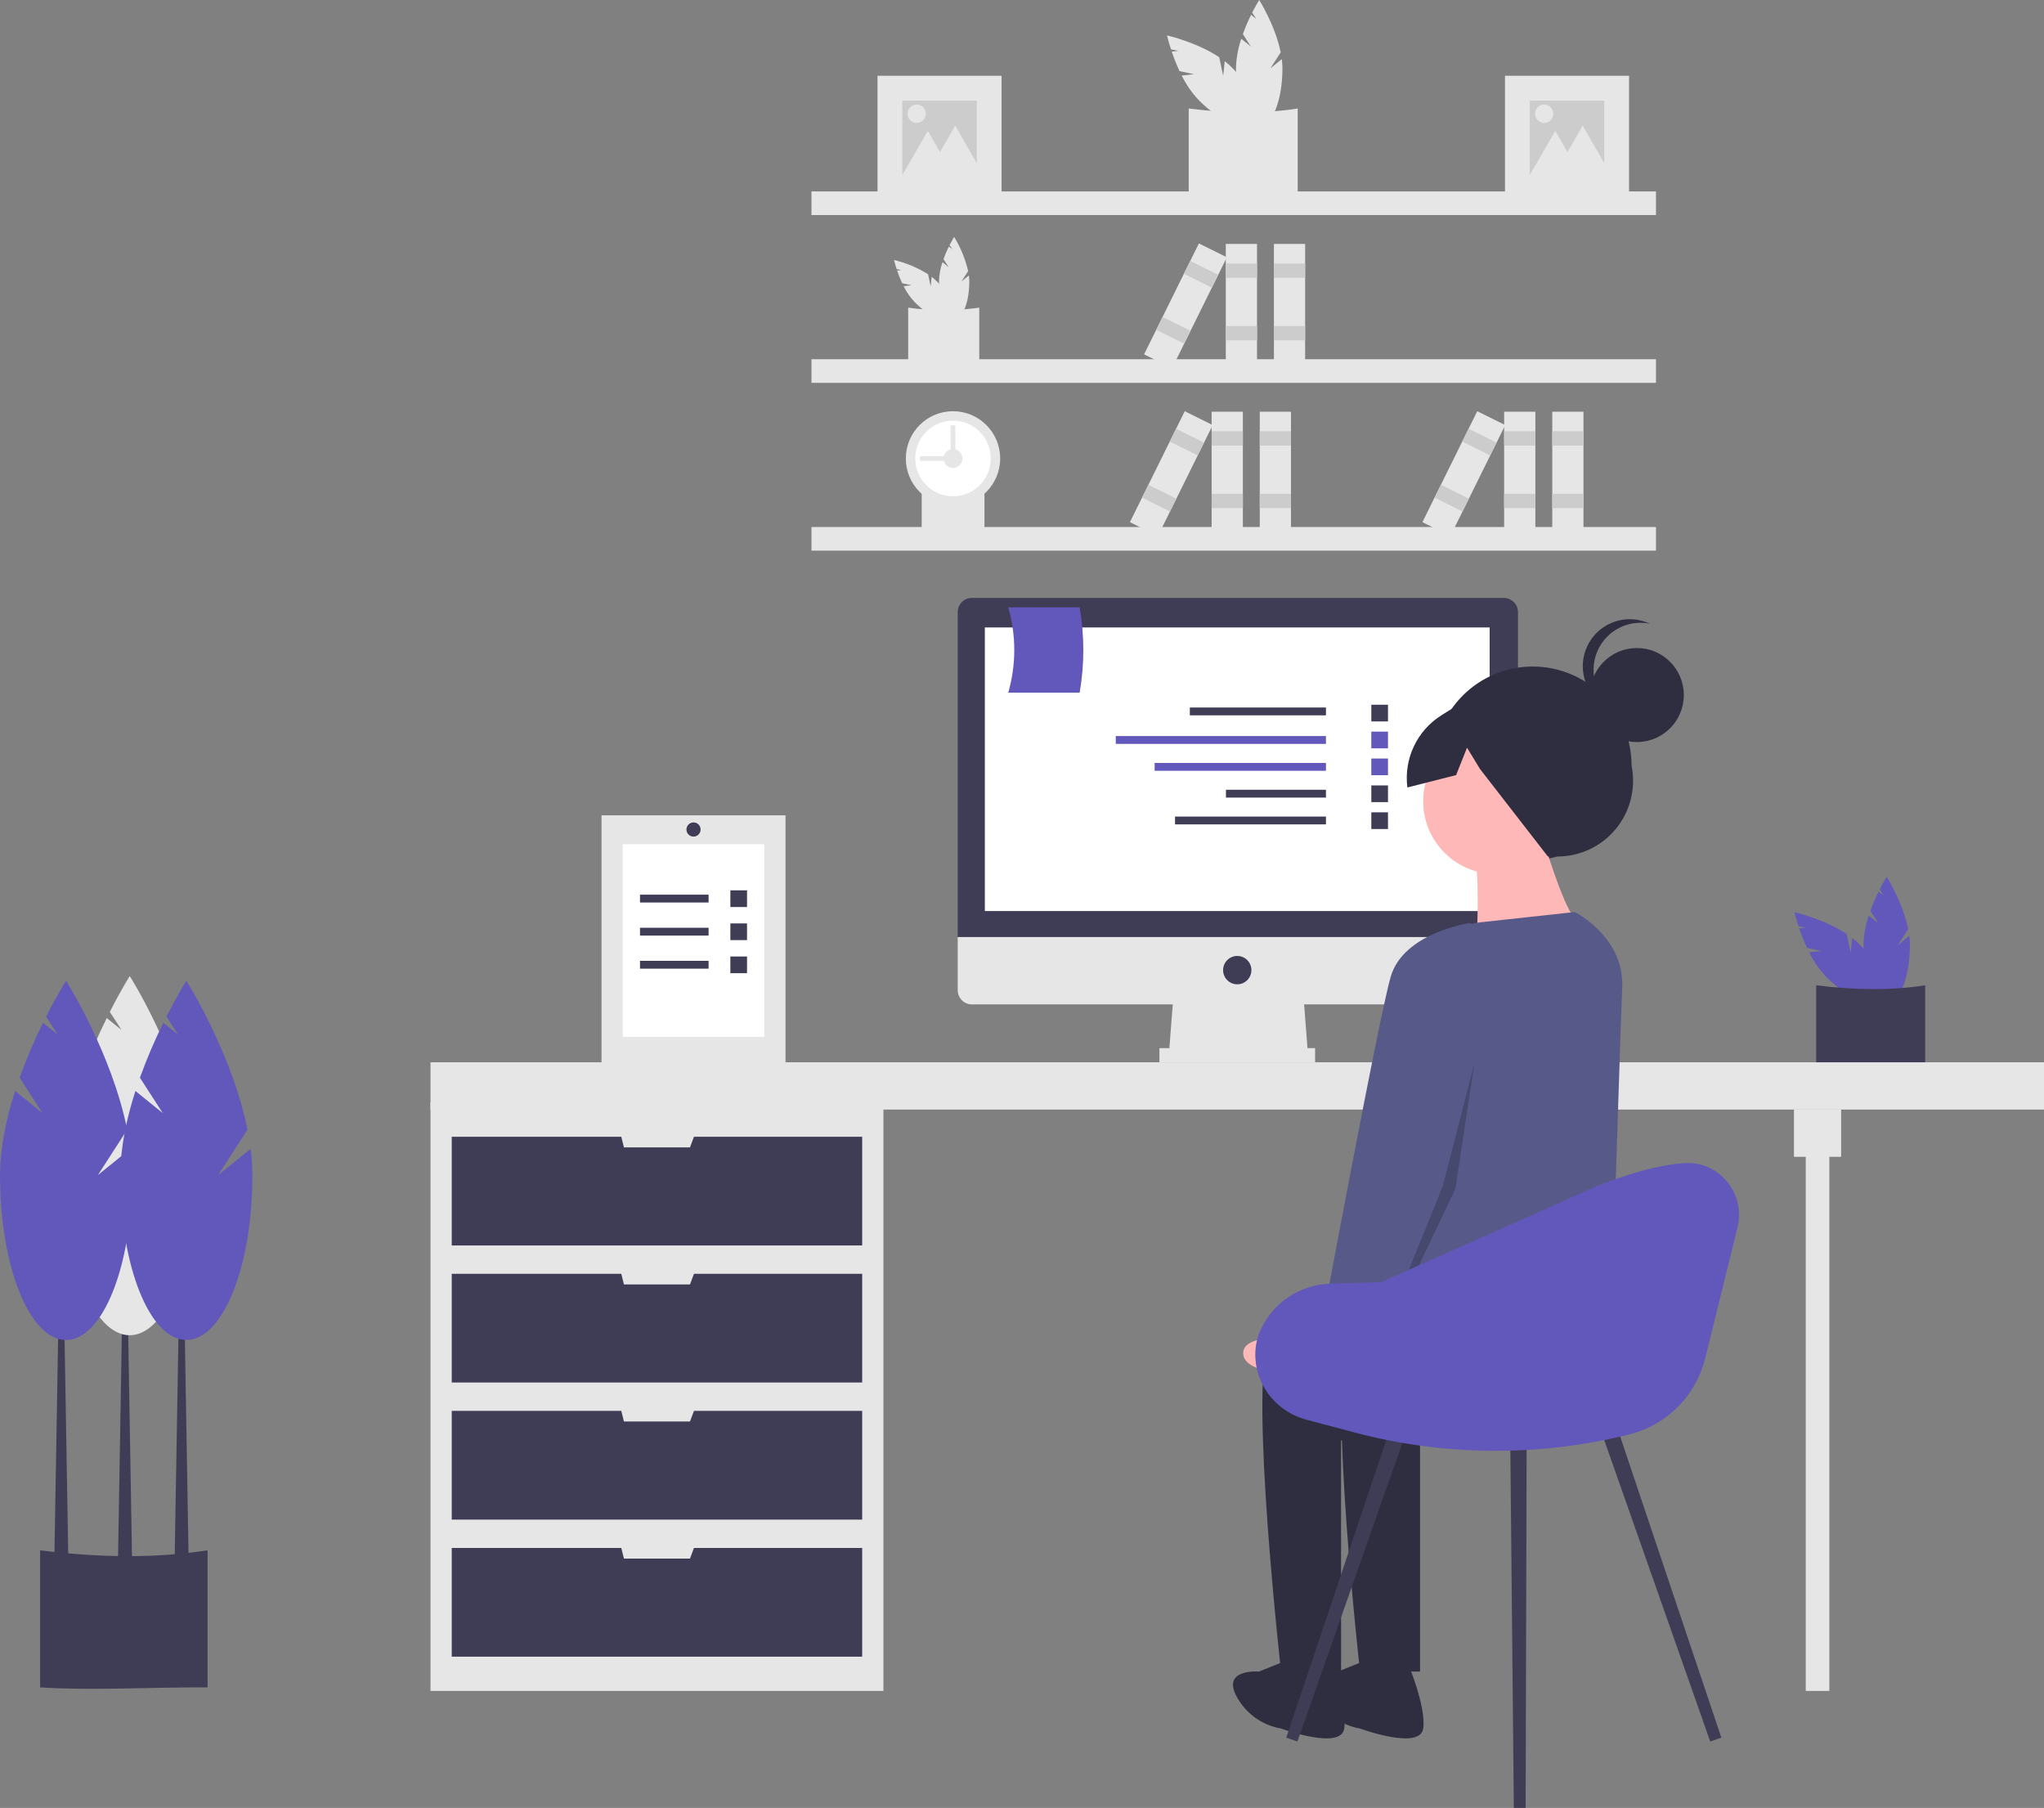 <svg width="614" height="543" viewBox="0 0 614 543" fill="none" xmlns="http://www.w3.org/2000/svg">
<rect x="0" y="0" width="614" height="543" fill="#808080" stroke="none"/>
<g clip-path="url(#clip0_66_2)">
<path d="M375.76 13.983L373.346 10.245C374.062 8.264 374.889 6.325 375.823 4.437L377.384 5.7L376.148 3.786C377.326 1.464 378.253 0 378.253 0C378.253 0 383.095 7.643 384.712 15.736L381.614 20.532L385.044 17.757C385.166 18.7 385.229 19.649 385.232 20.6C385.232 30.184 382.107 37.953 378.253 37.953C374.398 37.953 371.273 30.184 371.273 20.6C371.345 17.55 371.884 14.53 372.87 11.644L375.76 13.983Z" fill="#E6E6E6"/>
<path d="M358.671 22.292L354.325 21.359C353.433 19.451 352.649 17.494 351.977 15.497L353.972 15.285L351.747 14.807C350.94 12.33 350.563 10.639 350.563 10.639C350.563 10.639 359.382 12.614 366.239 17.19L367.434 22.776L367.9 18.384C368.652 18.964 369.366 19.591 370.04 20.261C376.805 27.038 380.08 34.745 377.354 37.476C374.629 40.206 366.935 36.925 360.169 30.148C358.068 27.941 356.316 25.424 354.976 22.685L358.671 22.292Z" fill="#E6E6E6"/>
<path d="M357.083 59.377C367.161 60.023 378.141 59.34 389.821 59.377V32.589C379.529 34.194 368.552 34.029 357.083 32.589V59.377Z" fill="#E6E6E6"/>
<path d="M284.991 80.266L283.416 77.829C283.883 76.537 284.422 75.272 285.031 74.041L286.05 74.865L285.243 73.617C286.012 72.102 286.616 71.147 286.616 71.147C288.556 74.322 289.978 77.786 290.829 81.409L288.808 84.537L291.045 82.728C291.125 83.342 291.166 83.961 291.168 84.581C291.168 90.832 289.13 95.898 286.616 95.898C284.102 95.898 282.065 90.832 282.065 84.581C282.112 82.593 282.463 80.623 283.106 78.741L284.991 80.266Z" fill="#E6E6E6"/>
<path d="M273.846 85.685L271.012 85.076C270.43 83.832 269.919 82.556 269.481 81.254L270.782 81.115L269.331 80.804C268.805 79.189 268.559 78.085 268.559 78.085C272.171 78.956 275.622 80.399 278.781 82.358L279.561 86.001L279.865 83.137C280.355 83.515 280.821 83.924 281.26 84.361C285.672 88.78 287.808 93.806 286.03 95.587C284.253 97.368 279.235 95.228 274.823 90.809C273.453 89.369 272.311 87.728 271.437 85.942L273.846 85.685Z" fill="#E6E6E6"/>
<path d="M272.811 109.87C279.383 110.291 286.543 109.846 294.161 109.87V92.4C287.079 93.394 279.893 93.394 272.811 92.4V109.87Z" fill="#E6E6E6"/>
<path d="M276.869 161.644C282.672 162.016 288.995 161.623 295.721 161.644V146.218C289.467 147.095 283.122 147.095 276.869 146.218V161.644Z" fill="#E6E6E6"/>
<path d="M243.758 57.493H497.436V64.591H243.758V57.493Z" fill="#E6E6E6"/>
<path d="M243.758 107.889H497.436V114.987H243.758V107.889Z" fill="#E6E6E6"/>
<path d="M243.758 158.285H497.436V165.383H243.758V158.285Z" fill="#E6E6E6"/>
<path d="M286.274 151.896C278.447 151.896 272.102 145.541 272.102 137.701C272.102 129.86 278.447 123.505 286.274 123.505C294.1 123.505 300.445 129.86 300.445 137.701C300.445 145.541 294.1 151.896 286.274 151.896Z" fill="#E6E6E6"/>
<path d="M286.274 149.057C280.012 149.057 274.936 143.973 274.936 137.7C274.936 131.428 280.012 126.344 286.274 126.344C292.535 126.344 297.611 131.428 297.611 137.7C297.611 143.973 292.535 149.057 286.274 149.057Z" fill="white"/>
<path d="M286.274 140.54C284.708 140.54 283.439 139.269 283.439 137.701C283.439 136.132 284.708 134.861 286.274 134.861C287.839 134.861 289.108 136.132 289.108 137.701C289.108 139.269 287.839 140.54 286.274 140.54Z" fill="#E6E6E6"/>
<path d="M276.353 138.41V136.991H287.691V138.41H276.353Z" fill="#E6E6E6"/>
<path d="M286.982 139.12H285.565V127.763H286.982V139.12Z" fill="#E6E6E6"/>
<path d="M368.218 73.263H377.595V110.442H368.218V73.263Z" fill="#E6E6E6"/>
<path d="M368.218 79.133H377.595V83.438H368.218V79.133Z" fill="#CCCCCC"/>
<path d="M368.218 97.919H377.595V102.224H368.218V97.919Z" fill="#CCCCCC"/>
<path d="M382.674 73.263H392.051V110.442H382.674V73.263Z" fill="#E6E6E6"/>
<path d="M382.674 79.133H392.051V83.438H382.674V79.133Z" fill="#CCCCCC"/>
<path d="M382.674 97.919H392.051V102.224H382.674V97.919Z" fill="#CCCCCC"/>
<path d="M360.138 73.109L368.542 77.277L352.073 110.596L343.67 106.429L360.138 73.109Z" fill="#E6E6E6"/>
<path d="M357.538 78.37L365.942 82.538L364.035 86.396L355.631 82.228L357.538 78.37Z" fill="#CCCCCC"/>
<path d="M349.217 95.205L357.621 99.373L355.714 103.231L347.31 99.063L349.217 95.205Z" fill="#CCCCCC"/>
<path d="M451.832 123.658H461.209V160.838H451.832V123.658Z" fill="#E6E6E6"/>
<path d="M451.832 129.529H461.209V133.834H451.832V129.529Z" fill="#CCCCCC"/>
<path d="M451.832 148.314H461.209V152.619H451.832V148.314Z" fill="#CCCCCC"/>
<path d="M466.288 123.658H475.665V160.838H466.288V123.658Z" fill="#E6E6E6"/>
<path d="M466.288 129.529H475.665V133.834H466.288V129.529Z" fill="#CCCCCC"/>
<path d="M466.288 148.314H475.665V152.619H466.288V148.314Z" fill="#CCCCCC"/>
<path d="M443.753 123.505L452.156 127.672L435.688 160.992L427.284 156.824L443.753 123.505Z" fill="#E6E6E6"/>
<path d="M441.153 128.766L449.556 132.933L447.649 136.791L439.246 132.624L441.153 128.766Z" fill="#CCCCCC"/>
<path d="M432.832 145.601L441.235 149.768L439.328 153.626L430.925 149.459L432.832 145.601Z" fill="#CCCCCC"/>
<path d="M363.966 123.658H373.343V160.838H363.966V123.658Z" fill="#E6E6E6"/>
<path d="M363.966 129.529H373.343V133.834H363.966V129.529Z" fill="#CCCCCC"/>
<path d="M363.966 148.314H373.343V152.619H363.966V148.314Z" fill="#CCCCCC"/>
<path d="M378.422 123.658H387.799V160.838H378.422V123.658Z" fill="#E6E6E6"/>
<path d="M378.422 129.529H387.799V133.834H378.422V129.529Z" fill="#CCCCCC"/>
<path d="M378.422 148.314H387.799V152.619H378.422V148.314Z" fill="#CCCCCC"/>
<path d="M355.887 123.505L364.29 127.672L347.822 160.992L339.418 156.824L355.887 123.505Z" fill="#E6E6E6"/>
<path d="M353.287 128.766L361.69 132.933L359.783 136.791L351.38 132.624L353.287 128.766Z" fill="#CCCCCC"/>
<path d="M344.966 145.601L353.369 149.768L351.462 153.626L343.059 149.459L344.966 145.601Z" fill="#CCCCCC"/>
<path d="M263.598 22.756H300.866V60.087H263.598V22.756Z" fill="#E6E6E6"/>
<path d="M271.052 30.222H293.413V52.621H271.052V30.222Z" fill="#CCCCCC"/>
<path d="M286.94 37.74L282.199 45.966L277.458 54.192H286.94H296.423L291.681 45.966L286.94 37.74Z" fill="#E6E6E6"/>
<path d="M278.702 39.312L273.96 47.538L269.219 55.764H278.702H288.184L283.443 47.538L278.702 39.312Z" fill="#E6E6E6"/>
<path d="M275.367 36.902C273.851 36.902 272.621 35.67 272.621 34.151C272.621 32.632 273.851 31.401 275.367 31.401C276.884 31.401 278.113 32.632 278.113 34.151C278.113 35.67 276.884 36.902 275.367 36.902Z" fill="#E6E6E6"/>
<path d="M452.085 22.756H489.353V60.087H452.085V22.756Z" fill="#E6E6E6"/>
<path d="M459.539 30.222H481.9V52.621H459.539V30.222Z" fill="#CCCCCC"/>
<path d="M475.427 37.74L470.686 45.966L465.944 54.192H475.427H484.91L480.169 45.966L475.427 37.74Z" fill="#E6E6E6"/>
<path d="M467.188 39.312L462.447 47.538L457.706 55.764H467.188H476.671L471.93 47.538L467.188 39.312Z" fill="#E6E6E6"/>
<path d="M463.854 36.902C462.338 36.902 461.108 35.67 461.108 34.151C461.108 32.632 462.338 31.401 463.854 31.401C465.371 31.401 466.6 32.632 466.6 34.151C466.6 35.67 465.371 36.902 463.854 36.902Z" fill="#E6E6E6"/>
<path d="M564.247 277.317L561.833 273.58C562.549 271.599 563.376 269.659 564.31 267.772L565.871 269.035L564.635 267.121C565.813 264.798 566.74 263.334 566.74 263.334C566.74 263.334 571.582 270.978 573.199 279.07L570.101 283.866L573.531 281.091C573.653 282.034 573.716 282.983 573.719 283.934C573.719 293.518 570.594 301.288 566.74 301.288C562.885 301.288 559.76 293.518 559.76 283.934C559.832 280.885 560.371 277.865 561.357 274.979L564.247 277.317Z" fill="#6258BB"/>
<path d="M547.158 285.626L542.812 284.693C541.92 282.785 541.136 280.828 540.464 278.832L542.459 278.619L540.234 278.142C539.428 275.665 539.05 273.973 539.05 273.973C539.05 273.973 547.869 275.948 554.726 280.524L555.921 286.11L556.387 281.719C557.139 282.299 557.853 282.926 558.527 283.596C565.292 290.373 568.567 298.08 565.842 300.81C563.116 303.54 555.422 300.26 548.656 293.483C546.555 291.276 544.804 288.759 543.464 286.02L547.158 285.626Z" fill="#6258BB"/>
<path d="M545.571 322.712C555.648 323.357 566.628 322.674 578.308 322.712V295.923C568.016 297.528 557.039 297.363 545.571 295.923V322.712Z" fill="#3F3D56"/>
<path d="M129.319 331.12H265.37V507.859H129.319V331.12Z" fill="#E6E6E6"/>
<path d="M542.432 340.347H549.518V507.859H542.432V340.347Z" fill="#E6E6E6"/>
<path d="M129.319 319.053H614V333.249H129.319V319.053Z" fill="#E6E6E6"/>
<path d="M538.889 333.249H553.061V347.445H538.889V333.249Z" fill="#E6E6E6"/>
<path d="M186.627 341.412L187.424 344.606H207.265L208.461 341.412H258.993V374.063H135.697V341.412H186.627Z" fill="#3F3D56"/>
<path d="M186.627 382.58L187.424 385.774H207.265L208.461 382.58H258.993V415.231H135.697V382.58H186.627Z" fill="#3F3D56"/>
<path d="M186.627 423.749L187.424 426.942H207.265L208.461 423.749H258.993V456.399H135.697V423.749H186.627Z" fill="#3F3D56"/>
<path d="M186.627 464.917L187.424 468.111H207.265L208.461 464.917H258.993V497.567H135.697V464.917H186.627Z" fill="#3F3D56"/>
<path d="M351.11 316.924H392.917L391.501 298.469H352.528L351.11 316.924Z" fill="#E6E6E6"/>
<path d="M348.276 314.795H395.043V319.053H348.276V314.795Z" fill="#E6E6E6"/>
<path d="M291.942 179.578H451.731C452.859 179.578 453.94 180.027 454.737 180.826C455.535 181.624 455.983 182.708 455.983 183.837V281.434H287.691V183.837C287.691 182.708 288.139 181.624 288.936 180.826C289.733 180.027 290.815 179.578 291.942 179.578Z" fill="#3F3D56"/>
<path d="M455.983 281.434V297.405C455.983 298.534 455.535 299.617 454.737 300.416C453.94 301.215 452.859 301.664 451.731 301.664H291.942C290.815 301.664 289.733 301.215 288.936 300.416C288.139 299.617 287.691 298.534 287.691 297.405V281.434H455.983Z" fill="#E6E6E6"/>
<path d="M295.84 188.451H447.479V273.626H295.84V188.451Z" fill="white"/>
<path d="M371.66 295.63C369.311 295.63 367.408 293.723 367.408 291.371C367.408 289.019 369.311 287.113 371.66 287.113C374.008 287.113 375.911 289.019 375.911 291.371C375.911 293.723 374.008 295.63 371.66 295.63Z" fill="#3F3D56"/>
<path d="M12.046 506.795C27.532 507.787 44.406 506.737 62.357 506.795V465.626C46.539 468.093 29.671 467.84 12.046 465.626V506.795Z" fill="#3F3D56"/>
<path d="M35.43 469.323H39.682L38.264 386.129H36.847L35.43 469.323Z" fill="#3F3D56"/>
<path d="M16.298 469.886H20.549L19.132 386.691H17.715L16.298 469.886Z" fill="#3F3D56"/>
<path d="M52.436 469.886H56.688L55.271 386.691H53.854L52.436 469.886Z" fill="#3F3D56"/>
<path d="M31.887 332.895L25.024 322.27C27.059 316.638 29.41 311.126 32.065 305.759L36.503 309.35L32.989 303.91C36.338 297.306 38.973 293.146 38.973 293.146C38.973 293.146 52.737 314.873 57.336 337.877L48.529 351.512L58.279 343.623C58.626 346.303 58.805 349.002 58.814 351.704C58.814 378.949 49.931 401.035 38.973 401.035C28.015 401.035 19.132 378.949 19.132 351.704C19.132 343.258 21.04 334.422 23.671 326.248L31.887 332.895Z" fill="#E6E6E6"/>
<path d="M12.755 334.314L5.892 323.689C7.927 318.057 10.278 312.545 12.933 307.178L17.371 310.769L13.857 305.329C17.206 298.726 19.841 294.565 19.841 294.565C19.841 294.565 33.605 316.293 38.204 339.297L29.397 352.931L39.147 345.043C39.494 347.722 39.672 350.421 39.681 353.124C39.681 380.368 30.799 402.454 19.841 402.454C8.883 402.454 -1.52588e-05 380.368 -1.52588e-05 353.124C-1.52588e-05 344.677 1.908 335.841 4.539 327.667L12.755 334.314Z" fill="#6258BB"/>
<path d="M48.893 334.314L42.03 323.689C44.065 318.057 46.416 312.545 49.071 307.178L53.509 310.769L49.995 305.329C53.344 298.726 55.979 294.565 55.979 294.565C55.979 294.565 69.744 316.293 74.342 339.297L65.535 352.931L75.285 345.043C75.632 347.722 75.811 350.421 75.82 353.124C75.82 380.368 66.937 402.454 55.979 402.454C45.022 402.454 36.139 380.368 36.139 353.124C36.139 344.677 38.046 335.841 40.677 327.667L48.893 334.314Z" fill="#6258BB"/>
<path d="M357.418 212.494H398.305V214.845H357.418V212.494Z" fill="#3F3D56"/>
<path d="M335.167 221.07H398.305V223.421H335.167V221.07Z" fill="#6258BB"/>
<path d="M346.849 229.149H398.305V231.5H346.849V229.149Z" fill="#6258BB"/>
<path d="M368.266 237.199H398.305V239.55H368.266V237.199Z" fill="#3F3D56"/>
<path d="M352.968 245.248H398.305V247.599H352.968V245.248Z" fill="#3F3D56"/>
<path d="M411.934 211.658H416.94V216.673H411.934V211.658Z" fill="#3F3D56"/>
<path d="M411.934 219.738H416.94V224.753H411.934V219.738Z" fill="#6258BB"/>
<path d="M411.934 227.817H416.94V232.832H411.934V227.817Z" fill="#6258BB"/>
<path d="M411.934 235.897H416.94V240.912H411.934V235.897Z" fill="#3F3D56"/>
<path d="M411.934 243.977H416.94V248.992H411.934V243.977Z" fill="#3F3D56"/>
<path d="M302.865 208.043H324.321C325.785 199.564 325.785 190.897 324.321 182.418H302.865C305.282 190.788 305.282 199.673 302.865 208.043Z" fill="#6258BB"/>
<path d="M458.985 259.403L467.812 257.248C471.18 257.252 474.507 256.506 477.553 255.064C480.598 253.622 483.285 251.52 485.42 248.91C487.554 246.3 489.083 243.247 489.895 239.972C490.707 236.698 490.782 233.283 490.115 229.976C490.125 222.085 487.005 214.513 481.442 208.927C475.878 203.34 468.327 200.195 460.449 200.186C452.572 200.176 445.013 203.301 439.435 208.874C433.858 214.446 430.719 222.01 430.709 229.901C425.704 247.347 441.379 263.702 458.985 259.403Z" fill="#2F2E41"/>
<path d="M449.343 262.514C437.289 262.514 427.518 252.726 427.518 240.652C427.518 228.578 437.289 218.79 449.343 218.79C461.397 218.79 471.168 228.578 471.168 240.652C471.168 252.726 461.397 262.514 449.343 262.514Z" fill="#FFB8B8"/>
<path d="M463.577 252.058C463.577 252.058 470.219 274.87 474.015 276.771C477.81 278.672 443.649 281.524 443.649 281.524C443.649 281.524 444.598 259.662 442.701 257.761C440.803 255.86 463.577 252.058 463.577 252.058Z" fill="#FFB8B8"/>
<path d="M429.416 392.735C429.416 392.735 386.714 388.933 381.021 403.191C375.327 417.449 384.817 502.045 384.817 502.045H402.846V432.657C402.846 432.657 479.721 410.768 479.721 403.164C479.721 395.56 429.416 392.735 429.416 392.735Z" fill="#2F2E41"/>
<path d="M387.663 498.243L378.174 502.045C378.174 502.045 366.787 501.095 371.532 509.649C372.89 512.133 374.79 514.277 377.09 515.923C379.39 517.568 382.031 518.673 384.817 519.155C384.817 519.155 402.846 525.808 403.795 519.155C404.744 512.501 399.05 499.194 399.05 499.194L387.663 498.243Z" fill="#2F2E41"/>
<path d="M453.139 392.735C453.139 392.735 410.437 388.933 404.744 403.191C399.05 417.449 408.54 502.045 408.54 502.045H426.569V432.657C426.569 432.657 481.138 419.996 481.138 412.392C481.138 408.819 484.856 390.664 478.304 386.839C470.908 382.522 453.139 392.735 453.139 392.735Z" fill="#2F2E41"/>
<path d="M411.386 498.243L401.897 502.045C401.897 502.045 390.51 501.095 395.255 509.649C396.613 512.133 398.513 514.277 400.813 515.923C403.113 517.568 405.754 518.673 408.54 519.155C408.54 519.155 426.569 525.808 427.518 519.155C428.467 512.501 422.773 499.194 422.773 499.194L411.386 498.243Z" fill="#2F2E41"/>
<path d="M473.066 273.92L444.549 277.025C440.148 277.504 436.01 279.364 432.728 282.339C429.445 285.314 427.184 289.252 426.269 293.591L415.182 346.159C415.182 346.159 411.386 398.438 418.978 401.29C426.569 404.141 437.007 389.883 451.241 391.785C465.475 393.686 483.978 397.963 483.978 397.963C483.978 397.963 486.917 304.386 487.3 296.732C488.065 281.431 473.066 273.92 473.066 273.92Z" fill="#575A89"/>
<path d="M405.516 395.451L393.809 402.357C393.809 402.357 372.806 399.338 373.462 406.733C374.117 414.128 397.044 412.699 397.044 412.699L411.153 403.991L405.516 395.451Z" fill="#FFB8B8"/>
<path d="M491.705 222.871C483.919 222.871 477.607 216.548 477.607 208.749C477.607 200.949 483.919 194.627 491.705 194.627C499.492 194.627 505.804 200.949 505.804 208.749C505.804 216.548 499.492 222.871 491.705 222.871Z" fill="#2F2E41"/>
<path d="M478.697 201.157C478.699 199.068 479.163 197.006 480.057 195.118C480.951 193.231 482.252 191.566 483.866 190.243C485.48 188.92 487.367 187.973 489.391 187.469C491.415 186.966 493.525 186.918 495.57 187.33C493.766 186.477 491.802 186.016 489.807 185.98C487.812 185.943 485.832 186.331 483.998 187.119C482.165 187.906 480.519 189.074 479.169 190.546C477.82 192.018 476.798 193.761 476.171 195.658C475.544 197.555 475.327 199.564 475.533 201.552C475.739 203.54 476.365 205.461 477.368 207.189C478.371 208.916 479.728 210.411 481.351 211.573C482.974 212.736 484.825 213.54 486.781 213.933C484.362 212.792 482.317 210.984 480.886 208.722C479.454 206.459 478.695 203.836 478.697 201.157Z" fill="#2F2E41"/>
<path d="M466.603 209.166L447.596 205.661L432.98 214.837C429.386 217.093 426.514 220.334 424.703 224.176C422.893 228.018 422.221 232.299 422.766 236.512L437.405 232.795L440.683 224.562L444.587 230.972L465 257.286L476.461 249.975L486.678 233.936L466.603 209.166Z" fill="#2F2E41"/>
<path d="M450.951 282.005L441.462 277.253C441.462 277.253 421.535 280.104 417.739 293.412C413.943 306.719 396.863 398.92 396.863 398.92L412.994 406.524L435.768 350.443L450.951 282.005Z" fill="#575A89"/>
<path opacity="0.2" d="M442.873 319.409L433.376 356.335L416.535 397.806L417.118 399.242L437.205 357.028L442.873 319.409Z" fill="black"/>
<path d="M513.736 523.051L517.085 521.895L484.64 425.361L479.95 426.979L513.736 523.051Z" fill="#3F3D56"/>
<path d="M389.727 523.051L386.377 521.895L418.823 425.361L423.512 426.979L389.727 523.051Z" fill="#3F3D56"/>
<path d="M458.285 542.988L454.742 543L453.641 430.154L458.601 430.136L458.285 542.988Z" fill="#3F3D56"/>
<path d="M521.936 368.639L512.218 407.984C510.857 413.494 508.023 418.528 504.021 422.547C500.019 426.565 495 429.416 489.503 430.792C462.4 437.58 434.023 437.396 407.01 430.26L392.5 426.427C384.069 424.199 377.729 416.946 377.129 408.233C376.886 405.152 377.443 402.061 378.746 399.26C378.802 399.14 378.859 399.02 378.916 398.902C380.809 395.008 383.728 391.707 387.358 389.356C390.989 387.004 395.192 385.692 399.513 385.561L414.884 385.065L470.863 360.222C470.863 360.222 490.116 350.426 505.943 349.329C516.396 348.605 524.453 358.451 521.936 368.639Z" fill="#6258BB"/>
<path d="M180.692 244.88H235.963V320.118H180.692V244.88Z" fill="#E6E6E6"/>
<path d="M187.07 253.561H229.586V311.437H187.07V253.561Z" fill="white"/>
<path d="M192.253 268.707H212.853V271.058H192.253V268.707Z" fill="#3F3D56"/>
<path d="M219.396 267.405H224.402V272.42H219.396V267.405Z" fill="#3F3D56"/>
<path d="M192.253 278.644H212.853V280.995H192.253V278.644Z" fill="#3F3D56"/>
<path d="M219.396 277.342H224.402V282.357H219.396V277.342Z" fill="#3F3D56"/>
<path d="M192.253 288.581H212.853V290.932H192.253V288.581Z" fill="#3F3D56"/>
<path d="M219.396 287.279H224.402V292.294H219.396V287.279Z" fill="#3F3D56"/>
<path d="M206.202 249.138C206.202 247.962 207.154 247.009 208.328 247.009C209.502 247.009 210.454 247.962 210.454 249.138C210.454 250.314 209.502 251.268 208.328 251.268C207.154 251.268 206.202 250.314 206.202 249.138Z" fill="#3F3D56"/>
</g>
<defs>
<clipPath id="clip0_66_2">
<rect width="614" height="543" fill="white" transform="matrix(-1 0 0 1 614 0)"/>
</clipPath>
</defs>
</svg>
